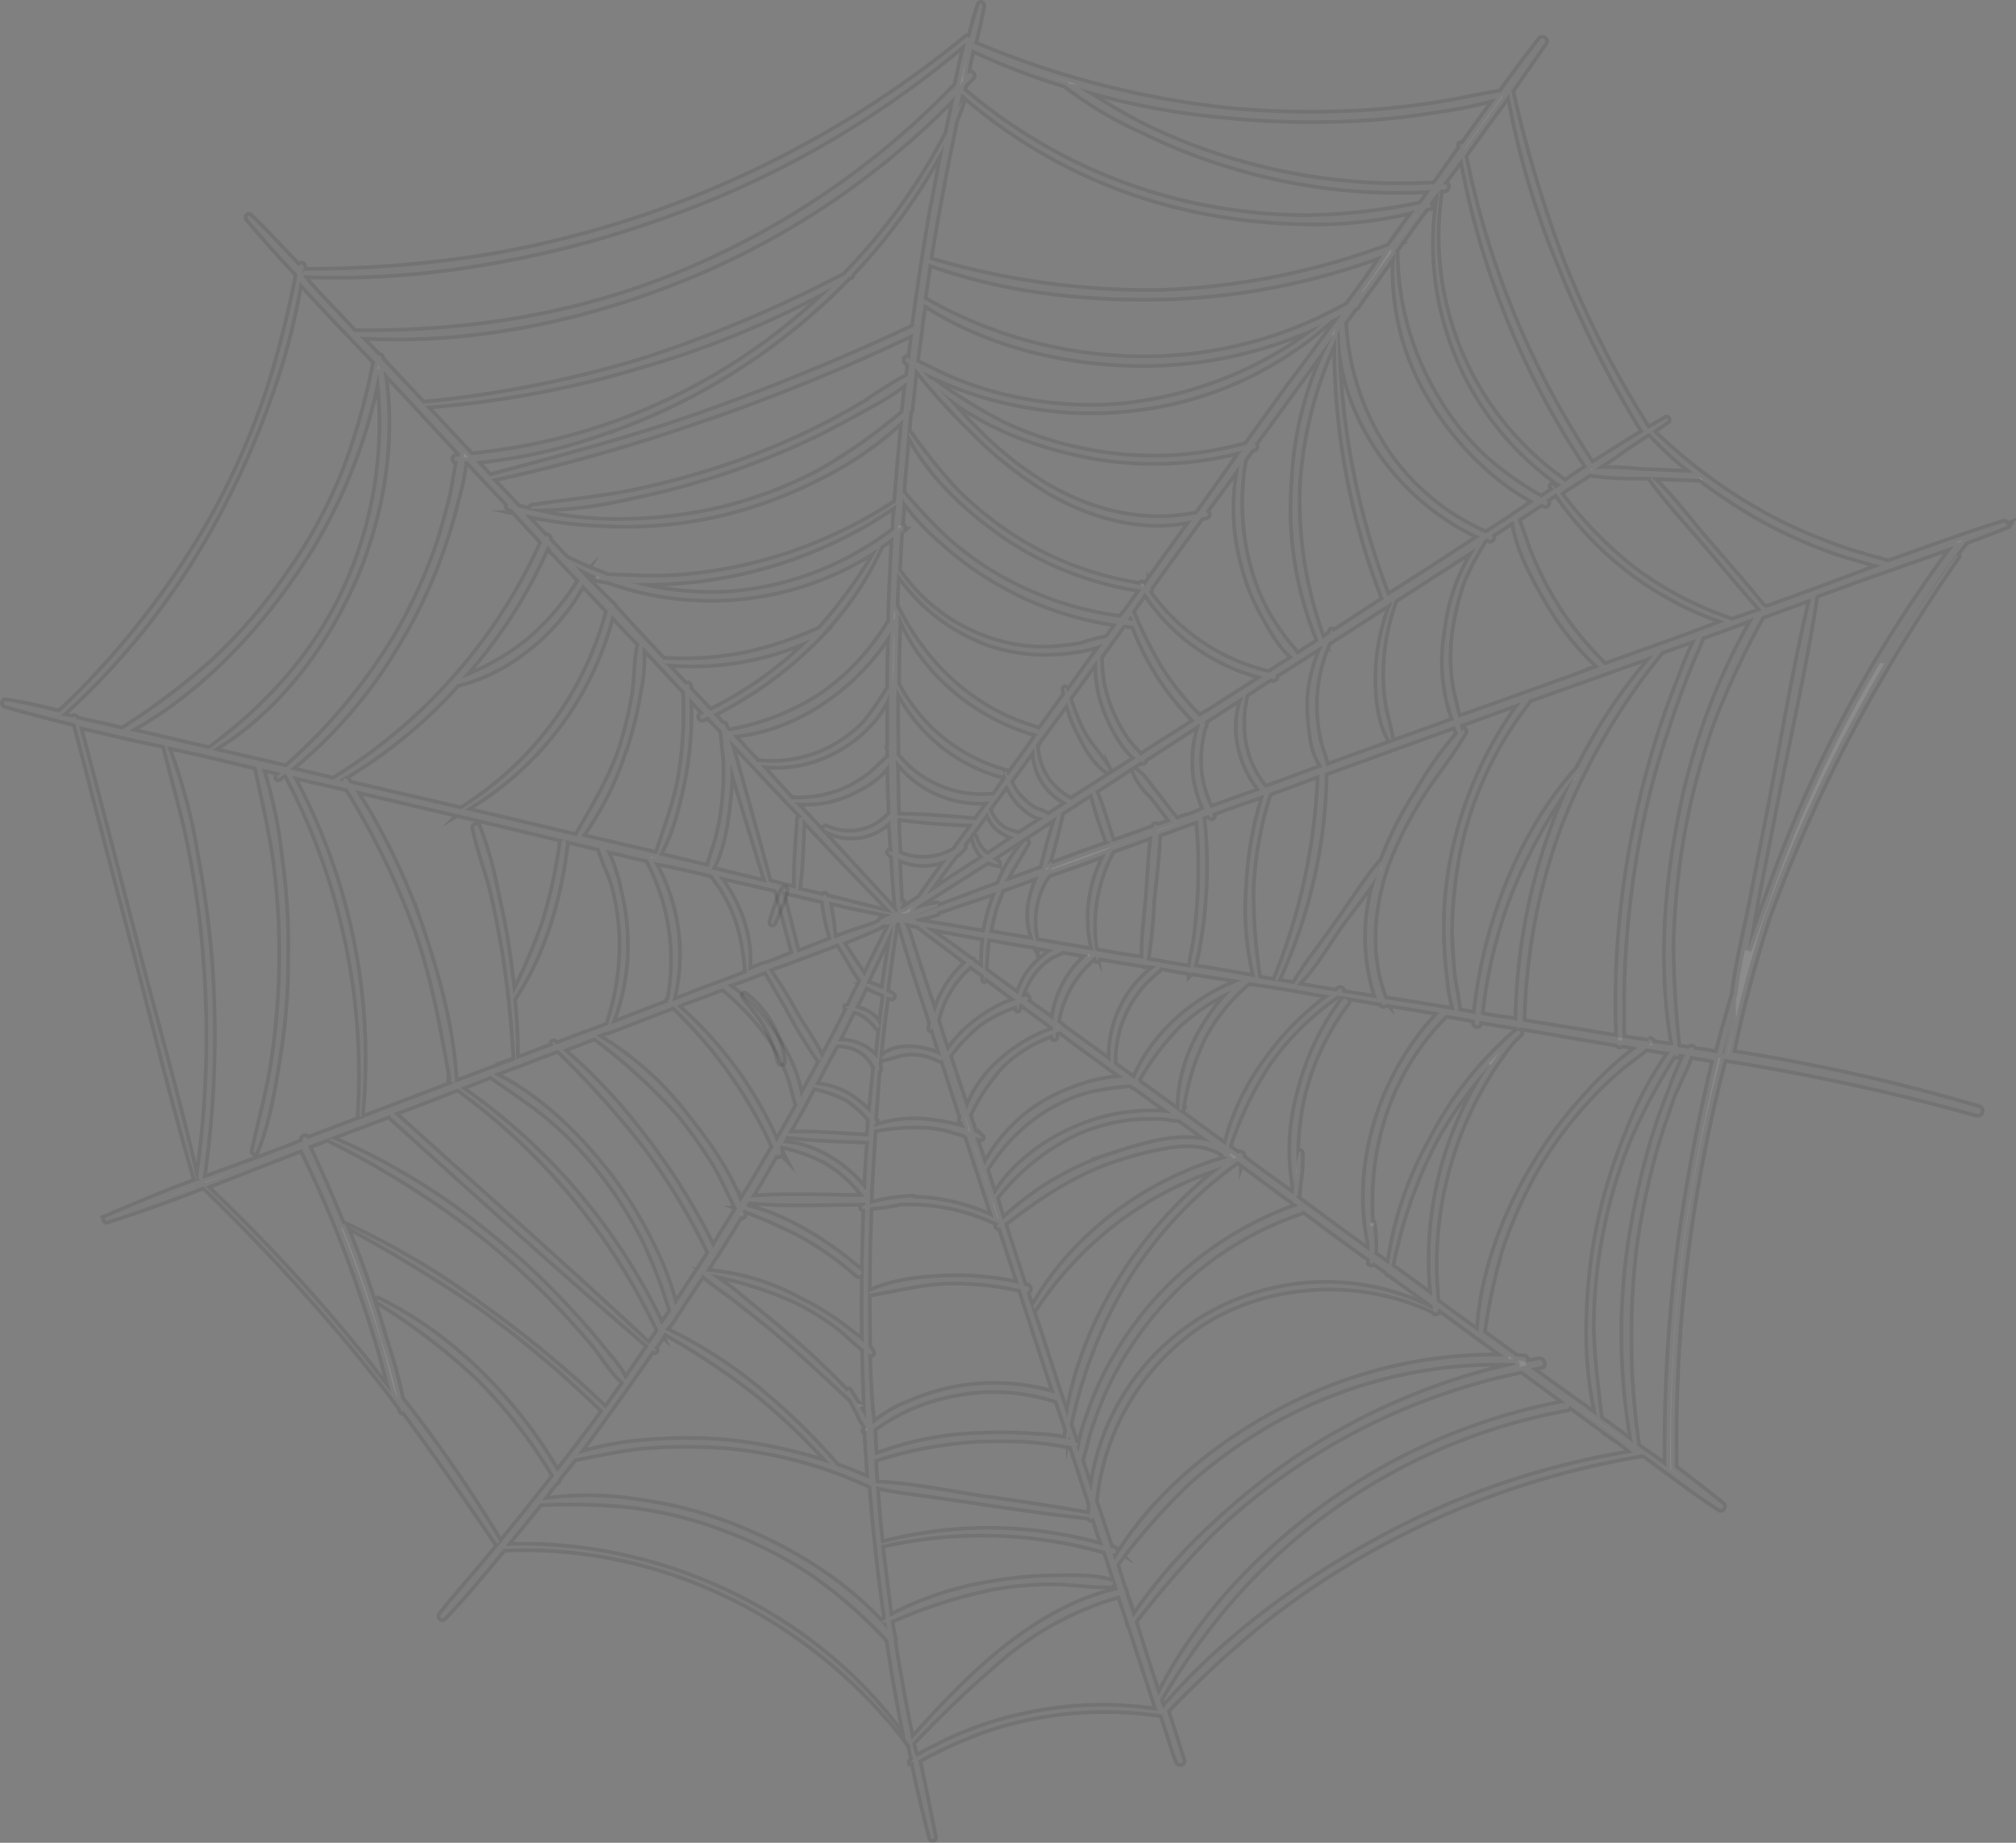 <svg id="Layer_1" data-name="Layer 1" xmlns="http://www.w3.org/2000/svg" viewBox="0 0 270.23 246.96"><rect x="0" y="0" width="270.23" height="246.96" fill="#808080" stroke="none"/><defs>
  <style>.cls-1{fill:#fff;stroke:#070707;stroke-miterlimit:10;opacity:.1;}</style>
</defs><title>Artboard ۱</title><g id="OBJECTS"><path class="cls-1" d="M268.48,70.08c-5.2,1.6-10.3,3.5-15.4,5.3-1.1-.4-2.3-.6-3.4-1a39.56,39.56,0,0,1-4.5-1.5,61,61,0,0,1-8.6-3.9,69.64,69.64,0,0,1-15.1-11.2c.7-.5,1.4-.9,2-1.4.2-.1,0-.3-.1-.3-.9.5-1.7,1-2.6,1.5a.19.19,0,0,0,0-.3,131.5,131.5,0,0,1-11.3-22.1,168.84,168.84,0,0,1-6.9-23c1.5-2.2,3-4.3,4.5-6.5.2-.3-.3-.7-.6-.4-1.8,2.3-3.6,4.7-5.3,7.1-2.8.4-5.5,1.1-8.2,1.5-3.2.5-6.4.9-9.6,1.1a120.19,120.19,0,0,1-18-.2,119.69,119.69,0,0,1-34.8-8.9c.4-1.7.8-3.4,1.1-5.1,0-.3-.3-.4-.4-.1-.5,1.5-.9,3-1.3,4.5-.1-.2-.3-.3-.5-.1A138.42,138.42,0,0,1,88,28.48a136.32,136.32,0,0,1-22.8,5.9,152.13,152.13,0,0,1-24.3,1.9c-.2,0-.2.1-.2.3l-.1-.1c0-.2.1-.5.1-.7,0-.4-.6-.4-.6-.1v.1c-2.2-2.3-4.3-4.6-6.6-6.8-.2-.2-.4.1-.3.3,2.2,2.6,4.4,5.1,6.7,7.5A138.89,138.89,0,0,1,36,52.18a103,103,0,0,1-6.9,16,111.21,111.21,0,0,1-21,27.2l-.1.1c-.3-.1-.6-.1-.9-.2-2.1-.5-4.2-1-6.3-1.3-.3-.1-.4.4-.1.5,3.1.9,6.2,1.7,9.4,2.5,2.7,10.2,5.3,20.4,8,30.5,2.7,10.3,5.2,20.6,8.2,30.8-4.1,1.5-8.1,3.2-12.1,4.9a.22.22,0,0,0,.2.4c4.3-1.4,8.6-2.9,12.9-4.6A274.5,274.5,0,0,1,48,181.38c1.9,2.4,3.8,4.7,5.6,7.2.1.2.1.3.2.5s.2.1.3,0c4.3,5.8,8.4,11.7,12.4,17.6.2.3.6,0,.4-.2a188.55,188.55,0,0,0-13.1-19,72.73,72.73,0,0,0-2.2-8q-1.35-4.65-3-9.3c-.7-2-1.5-4-2.3-6a207.69,207.69,0,0,1,18.1,11,146.18,146.18,0,0,1,16.5,13.9c-2,2.8-4.1,5.5-6.2,8.2-5.5-9.5-14.1-18.3-24-23.1a.11.11,0,1,0-.1.2A83.13,83.13,0,0,1,64,184.58a66,66,0,0,1,10.3,13.2c-2.8,3.6-5.6,7.1-8.5,10.6-2.2,2.7-4.5,5.2-6.7,8-.2.3.1.7.4.4,2.8-2.9,5.4-6.1,8-9.2h0c21.4-1,41.7,9.4,54.5,26.3a12.86,12.86,0,0,0,.4,1.9l-.3.3v.1c.1,0,.2-.1.3-.1q1.05,5.1,2.4,10.2c.1.3.5.2.4-.1-.7-3.5-1.4-6.9-2.1-10.3.7-.3,1.4-.8,2.1-1.1,1.4-.7,2.9-1.4,4.4-2a44.73,44.73,0,0,1,8.1-2.5,50,50,0,0,1,18.1-.5c.4,1.4.9,2.7,1.3,4.1a19.46,19.46,0,0,0,.8,2.2c.1.4.8.2.6-.2l-2.1-6.6a136.05,136.05,0,0,1,13.1-12.1,108.86,108.86,0,0,1,15.7-10.3,111.48,111.48,0,0,1,35.1-12c3.4,2.5,6.7,5,10.2,7.3.3.2.6-.3.4-.5-2.1-1.7-4.3-3.4-6.4-5a202.13,202.13,0,0,1,6.6-54.8c1,.2,2,.3,3,.5a299.3,299.3,0,0,1,30.9,6.9.41.41,0,0,0,.2-.8,258.66,258.66,0,0,0-33-7.4,166.17,166.17,0,0,1,4.9-18.4,199.09,199.09,0,0,1,10.2-23.2,226.07,226.07,0,0,1,15.1-24.9c.1-.1-.1-.2-.2-.1-3.3,4.5-6.5,9.1-9.4,13.9a182.63,182.63,0,0,1,10.7-15.8c1.9-.7,3.8-1.4,5.7-2.2C269.08,70.58,268.88,69.88,268.48,70.08Zm-40.7-6a73.91,73.91,0,0,0,8,5.3,62.79,62.79,0,0,0,8.3,3.9,39.56,39.56,0,0,0,4.5,1.5c1.1.3,2.4.8,3.6,1-3.7,1.4-7.4,2.8-11,4.1l-4.4,1.6c-.1-.1-.3-.2-.4-.1h0c-2.4-3-4.9-5.8-7.4-8.7s-4.8-6-7.5-8.6c-.1-.1-.3,0-.2.1,2.1,2.9,4.6,5.6,7,8.4,2.6,3,5.1,6.1,7.8,9.1l.1.1-4,1.4a47.55,47.55,0,0,1-13.2-6.9,53.16,53.16,0,0,1-9.9-10.2c1.3-.9,2.7-1.7,4-2.6a38.81,38.81,0,0,0,6.8.4l7.9.3C227.68,64.18,227.68,64.18,227.78,64.08Zm-21.5,118.2-1.7.3a.55.55,0,0,0-.3-.7,4.1,4.1,0,0,1-1.1-.1c-1.5-1.1-3-2.2-4.4-3.2a81.23,81.23,0,0,1,2.3-10.9,59.92,59.92,0,0,1,4.7-10.7,52.85,52.85,0,0,1,6.9-9.4,40.65,40.65,0,0,1,4.2-4.1c1.2-1.1,2.6-2,3.8-3,1.1.2,2.1.4,3.2.5a47.79,47.79,0,0,0-5.7,10.7,70.58,70.58,0,0,0-3.9,12.6,71.93,71.93,0,0,0-1.4,13.1,51.67,51.67,0,0,0,1.2,12.4c-2.2-1.6-4.5-3.2-6.7-4.8l-2.2-1.6,1.4-.3C207.08,183,206.78,182.18,206.28,182.28Zm-56.9,25.3a.9.9,0,0,0-.5-.1l-2.1-6.3a32.46,32.46,0,0,1,13.9-23.5c9.1-6.1,21.7-6.7,31.5-2h0c.1.4.7.2.6-.2v-.2c3,2.2,6,4.4,8.9,6.5a61.19,61.19,0,0,0-28.8,6.6c-9.2,4.6-18.2,11.8-23.5,20.8-.1-.3-.2-.7-.3-1h.1C149.58,208.38,149.78,207.68,149.38,207.58Zm-87.7-61.8,4.1-1.6c2.7,1.9,5.5,3.7,8,5.8a49.23,49.23,0,0,1,7.3,7.8,55,55,0,0,1,5.2,8.3,65.62,65.62,0,0,1,3.7,9.6c-.4.6-.9,1.3-1.3,1.9A79.91,79.91,0,0,0,61.68,145.78Zm26.6,32.5a21.41,21.41,0,0,1-1.3,1.9c-11.2-10.5-22.7-20.6-34.1-30.9l-.1-.1,8.6-3.3A84.52,84.52,0,0,1,88.28,178.28ZM46,104.68c-.2,0-.4-.1-.6-.1a63.87,63.87,0,0,0,15.9-12.9c6.9-1.6,13.5-7.2,16.8-13.4,1.1,1.2,2.3,2.4,3.4,3.6a44.85,44.85,0,0,1-19.7,26.6c-5-1.2-9.9-2.3-14.9-3.5-.1-.1-.2-.3-.3-.4C46.38,104.08,45.88,104.38,46,104.68ZM129.18,13a6.11,6.11,0,0,1-.7,1.4c.1-.6.3-1.3.4-1.9a69.22,69.22,0,0,0,29.3,15.2,76,76,0,0,0,16.4,2.1,55.05,55.05,0,0,0,15.1-1.6c-.1.1-.1.2-.2.2-1.1,1.5-2.2,3.1-3.3,4.6a96.79,96.79,0,0,1-30.5,6.1,102.5,102.5,0,0,1-31.1-4.3c1-6.3,2.2-12.5,3.5-18.7a28.25,28.25,0,0,0,1.1-3.1C129.48,13,129.18,12.88,129.18,13Zm62.4,14.3a22,22,0,0,1,1.4-1.8h0A39.36,39.36,0,0,0,209.28,65c-.3.2-.5.3-.8.5-.1-.1-.2-.3-.3-.4s-.3,0-.2.1.2.3.3.4c-.6.4-1.2.8-1.7,1.1a43.83,43.83,0,0,1-7.6-5.4,35.74,35.74,0,0,1-6.4-8,38.27,38.27,0,0,1-5.5-19.5.1.1,0,0,0-.1-.1v-.1l.2-.2c1.2-1.7,2.4-3.4,3.6-5a2.18,2.18,0,0,1,.4-.5c.2,0,.3-.1.5-.1S191.78,27.38,191.58,27.28Zm2.1-2.6h-.3c.9-1.2,1.7-2.3,2.6-3.5a109.41,109.41,0,0,0,16.8,41.4c-1,.6-2,1.3-3,2l-.1-.1a40.13,40.13,0,0,1-16.6-39.1h.6C194.08,25.28,194.08,24.68,193.68,24.68Zm-49.3,168.7c-.1,0-.1,0-.2-.1-.3-.8-.5-1.6-.8-2.4a62.66,62.66,0,0,1,7.4-19.1,55.64,55.64,0,0,1,15.1-16.2c1.1.8,2.3,1.6,3.4,2.5,1.4,1,2.7,2,4.1,3v.1c0,.1.1.1.1,0a1.76,1.76,0,0,1,.5.4,46.41,46.41,0,0,0-19.5,13.2,48.13,48.13,0,0,0-6.6,10,47.08,47.08,0,0,0-2.1,5.2,24.93,24.93,0,0,0-1.2,4.7l-.3-.9C144.48,193.68,144.58,193.48,144.38,193.38Zm-6.7-21c-.1,0-.3-.1-.4-.1-.9-2.8-1.8-5.5-2.7-8.3,4.4-3.4,8.8-6.4,14-8.3a50.94,50.94,0,0,1,7.9-2.1c2.5-.4,5.4-.4,7.5,1.1v.1c0,.2.2.3.3.1h0l.3.3c-10.7,3-20.6,10.2-26.1,19.9-.1.2.2.4.3.2a47.11,47.11,0,0,1,25.1-19c-10.5,8.1-18.7,20.4-20.8,33.6-.3-.8-.5-1.6-.8-2.3,0-.1,0-.3-.1-.3-.7-2.2-1.4-4.3-2.1-6.5-.8-2.5-1.7-5.1-2.5-7.6h0C138,173.08,138.08,172.48,137.68,172.38Zm-15.3-11.9a23.33,23.33,0,0,0-5.8.9c.1-3.6.4-7.2.6-10.8.1.1.2-.1.2-.2a.76.76,0,0,0-.2-.4c.2-2.2.3-4.3.5-6.5a.22.22,0,0,0,.2-.2c0-.2-.1-.3-.1-.5.2-2.5.5-5,.8-7.4a12.25,12.25,0,0,0,.2-1.9,2.35,2.35,0,0,0,.8.2.19.19,0,0,0,.1-.3,4.05,4.05,0,0,0-.9-.5c.4-3.1.8-6.1,1.3-9.2.1,0,.3-.1.4-.1h.1c1.2,4.5,2.8,9,4.2,13.4v.1c0,.3-.1.5-.1.8,0,.1.2.1.2,0s0-.1.1-.2c.4,1.3.8,2.5,1.2,3.8-2.2-1.1-6.4-1.8-8.1.4h0c1.2-.1,2.3-.7,3.5-.8a8,8,0,0,1,4.3.9c.2.1.4,0,.4-.2h0c.9,2.6,1.7,5.3,2.6,7.9,0,.2-.1.3-.1.5s.2.2.2.1v-.1c.1.2.1.4.2.6s.1.3.1.4a24.58,24.58,0,0,0-4.4-.9,16.37,16.37,0,0,0-7.9.8c-.2.1-.1.3.1.3a29.93,29.93,0,0,1,7.3-.5,16.06,16.06,0,0,1,3.8.8,5.78,5.78,0,0,1,1.4.5c1.2,3.7,2.4,7.3,3.6,11a26.58,26.58,0,0,0-11.1-2.6C122.58,160.58,122.48,160.48,122.38,160.48Zm-7,28-.6-.6-.9-1.5c-.1-.2-.4,0-.3.2a.1.1,0,0,0,.1.1,109.79,109.79,0,0,0-8.6-8.1c-1.7-1.5-3.5-2.9-5.3-4.4a41,41,0,0,0-4.7-3.5,51.21,51.21,0,0,1,11.5,3.6,35.54,35.54,0,0,1,5.3,3.2c1.4,1,2.6,2.3,3.9,3.3l.3,9.3c-.2-.4-.4-.7-.6-1.1a.76.76,0,0,1-.2-.4C115.28,188.78,115.38,188.58,115.38,188.48Zm-15.7-25.8c0-.1-.1-.3-.1-.4s.1-.1.1-.2a71.14,71.14,0,0,1,7.5,3.3,41,41,0,0,1,7.7,5.4c.3.3.9-.2.5-.5-4.4-3.7-9.7-7.2-15.4-8.6.1-.2.3-.5.4-.7,5.1.5,10.3.2,15.4.2.1,0,.1,0,.2-.1v.4a.37.37,0,0,0-.3.1c-.2.1-.2.4.1.4h.2c-.2,6-.3,11.9-.2,17.9-1-.9-2.2-1.7-3.2-2.5a40.84,40.84,0,0,0-5.7-3.4,31.23,31.23,0,0,0-12.3-3.6c.4-.6.8-1.3,1.2-1.9.1-.1.2-.2.2-.3,1.1-1.7,2.2-3.5,3.3-5.3h0C99.28,163.18,99.78,163,99.68,162.68Zm-18-105a82,82,0,0,0,18.7-9.4,82.47,82.47,0,0,0,13.3-11.1c.1-.1.3-.1.4-.2a.37.37,0,0,0,.1-.3,78.16,78.16,0,0,0,12.4-17.3c-.6,2.9-1.1,5.9-1.7,8.8q-1.35,7.8-2.4,15.6c-9.1,4.3-18.4,8.1-27.9,11.5s-19.1,5.9-28.8,8.5a.1.1,0,0,0-.1.1c-.6-.7-1.3-1.4-1.9-2.1A71.72,71.72,0,0,0,81.68,57.68ZM63.18,61c-2.1-2.2-4.1-4.4-6.2-6.6A136.08,136.08,0,0,0,86,49a125.66,125.66,0,0,0,25.5-10.5A79.8,79.8,0,0,1,63.18,61Zm128.7-7.3a39.19,39.19,0,0,0,6.5,8.1,32.9,32.9,0,0,0,7.3,5.4L203,69a.1.1,0,0,0-.1.1c-1.2.8-2.5,1.6-3.7,2.4a31,31,0,0,1-13.3-11,34.21,34.21,0,0,1-5.7-17.2v-.1c.5-.6.9-1.3,1.4-1.9.1,0,.1-.1.2-.1s.2-.2.2-.3c1.7-2.3,3.3-4.6,5-6.9A32.8,32.8,0,0,0,191.88,53.68Zm5.9,82.2c-.8-.1-1.6-.3-2.3-.4-.1-1.5-.5-3.1-.7-4.6-.2-1.9-.3-3.7-.4-5.6a59.67,59.67,0,0,1,1.1-11.1,48.71,48.71,0,0,1,9.3-20.1.37.37,0,0,0,.1-.3l16.8-6a71.1,71.1,0,0,0-10.1,15.1C203.68,111.68,199,124.08,197.78,135.88Zm13.1-31.6a78.8,78.8,0,0,0-7.5,32.5c-1.6-.3-3.3-.5-4.9-.8a63.19,63.19,0,0,1,4.2-17A75.61,75.61,0,0,1,210.88,104.28Zm-27.3,62.4v1c-3.3-2.4-6.6-4.8-9.8-7.2a.37.37,0,0,1,.1-.3.1.1,0,0,0,.1-.1v-.3c.1-.5.1-1.1.2-1.7a21.74,21.74,0,0,0,.2-3.6c0-.1-.2-.2-.3,0l-.3,1.5a35.92,35.92,0,0,1,.9-9.2,33.81,33.81,0,0,1,5.9-12.4c.3-.4-.3-.7-.6-.4a34.69,34.69,0,0,0-5.9,12.6,28.38,28.38,0,0,0-.6,12.3c0,.4-.1.8-.1,1.2-2.3-1.7-4.6-3.3-6.8-5a.42.42,0,0,0-.6-.5h-.1l-1.2-.9a47.13,47.13,0,0,1,5.3-11.1,37,37,0,0,1,9.3-9.2c2,.3,3.9.7,5.9,1v.1c.1.3.5.2.6,0l7.2,1.2C185.28,143.78,181.28,155.78,183.58,166.68Zm-52-14.3a3.59,3.59,0,0,0-1-.7c-.2-.8-.5-1.5-.7-2.3a27.16,27.16,0,0,1,4.3-6.5,18.21,18.21,0,0,1,7-4.3v.4a.15.15,0,1,0,.3,0v-.6c.2-.1.4-.1.6-.2,2.8,2.1,5.7,4.2,8.5,6.2a24.41,24.41,0,0,0-3.9.6,26.7,26.7,0,0,0-6.1,2.4,21.44,21.44,0,0,0-8.6,8.8c-.4-1.3-.8-2.5-1.3-3.8a1.27,1.27,0,0,0,.6.1C131.58,152.68,131.68,152.48,131.58,152.38ZM120.78,121a.1.1,0,0,1-.1.1c-.1-2-.2-4-.3-6.1a7.64,7.64,0,0,0,6.6.1c-1.2,1.7-2.5,3.5-3.7,5.2-.7.5-1.4.9-2.1,1.4h-.1c-.2.1-.4.1-.5.2.1-.3.3-.6.4-.9C121.08,120.88,120.88,120.78,120.78,121Zm-24.5-3.6,7.8,1.8c.8,2.9,1.5,5.7,2.3,8.6-.6.2-1.2.5-1.8.7a19.45,19.45,0,0,1-2.2.8h-.1c-.7.3-1.3.5-2,.8C100.78,125.58,99,121,96.28,117.38Zm24.5-47c.1-1.2.2-2.3.2-3.5a33.16,33.16,0,0,0,5.4,5.8,42.78,42.78,0,0,0,7.8,5.6,43.75,43.75,0,0,0,15.6,5.3c-.5.6-.9,1.3-1.4,1.9a21.36,21.36,0,0,0-3.4.9,34.41,34.41,0,0,1-4.5.5,22.15,22.15,0,0,1-8.4-1.4,24,24,0,0,1-11.7-9.1l.3-5.1c.1-.1.2-.2.3-.2A.42.42,0,0,0,120.78,70.38Zm1.3-15.5c.2-1.9.4-3.7.6-5.6a88.16,88.16,0,0,0,7.7,8.5,52.18,52.18,0,0,0,9.4,7.6c5.7,3.6,13.3,5.9,20,4.3-2.1,2.9-4.2,5.8-6.3,8.8h-.1c-.1-.1-.1-.2-.2-.3s-.4,0-.3.2h0a44,44,0,0,1-17-6.4,48.14,48.14,0,0,1-7.5-6,71.15,71.15,0,0,1-6.4-7.9c-.1-.1-.3,0-.2.1,2.9,5.7,8.2,10.5,13.4,14A44,44,0,0,0,153,79c-.9,1.3-1.8,2.6-2.8,3.8a43.93,43.93,0,0,1-15.8-5.2,41.55,41.55,0,0,1-7.7-5.5A65.37,65.37,0,0,1,121,66v-.6c.3-3.5.6-6.9.9-10.4C122.08,55.08,122.08,55,122.08,54.88Zm72.8,41.6c-5.7,2.1-11.4,4.1-17.1,6.2-.2-1.2-.8-2.4-1-3.5a22.06,22.06,0,0,1-.5-5.1,20.27,20.27,0,0,1,1.8-8c2.9-1.8,5.7-3.7,8.6-5.5a27.08,27.08,0,0,0-2,8.5c-.2,3.1,0,7.3,1.6,10,.1.1.3.1.2-.1-.2-1.3-.6-2.6-.9-4a24.58,24.58,0,0,1-.4-5.4,28.92,28.92,0,0,1,1.8-9.2c3.6-2.3,7.3-4.7,10.9-7a25.65,25.65,0,0,0-4,11.2A23.19,23.19,0,0,0,194.88,96.48Zm-15.4,36.1a1.38,1.38,0,0,1-.4.3l-5.3-.9c2.3-2.2,4-5.3,5.8-7.8,1.6-2.3,3.5-4.5,5-6.9a25.88,25.88,0,0,0,0,16.5c-1.6-.3-3.2-.5-4.8-.8C180.08,132.68,179.78,132.38,179.48,132.58Zm0-9.3c-1,1.4-2,2.8-3.1,4.3a40.48,40.48,0,0,0-2.9,4.3c-1.6-.3-3.2-.5-4.8-.8a75.87,75.87,0,0,1-.9-11.7,48,48,0,0,1,2.3-13v-.1c2.3-.8,4.6-1.7,6.8-2.5h0a80.55,80.55,0,0,1-5.9,27.4c-.1.2.2.3.3.1a68,68,0,0,0,6.3-27.7h0l17.4-6.3c.2.3.3.7.5,1a47.63,47.63,0,0,0-5.5,7.8,47,47,0,0,0-4.7,9.2h0C183.18,117.68,181.38,120.68,179.48,123.28Zm-30.6,19c-2.1-1.6-4.3-3.1-6.4-4.7l-.1-.1a3,3,0,0,0-.7-.5,14.43,14.43,0,0,1,5.1-8.8h.1c0,.1.1.3.1.4s.2.1.2,0a.37.37,0,0,0-.1-.3c2.1.3,4.2.7,6.3,1,0,.1.1.1.2,0,.5.1.9.1,1.4.2A14.89,14.89,0,0,0,148.88,142.28Zm-11.3-8.7a.9.9,0,0,0-.5.1l-.2-.2a11.91,11.91,0,0,1,1.9-3.5,9.09,9.09,0,0,1,2.1-1.8c.5-.3,1.1-.5,1.6-.8l3.3.6a13.59,13.59,0,0,0-4.6,8.7c-1.2-.9-2.4-1.7-3.6-2.6h.1C137.88,134,137.78,133.58,137.58,133.58Zm-5.8-3.8c-.4-.3-.9-.6-1.3-.9,0-.2-.2-.3-.4-.3-2-1.5-4.1-3-6.2-4.4l8.1,1.5A18.5,18.5,0,0,0,131.78,129.78Zm-8.8-6.3c-.1-.1-.3-.2-.4-.3.1,0,.2-.1.3-.1a21.29,21.29,0,0,0,2.7-.7c.1,0,.1-.1,0-.2,2.7-.9,5.3-1.8,8-2.7-.2.5-.4,1.1-.6,1.6a27.93,27.93,0,0,0-1,3.9Q127.63,124.23,123,123.48Zm2.6-2.3a11.14,11.14,0,0,0-3,.8c.1-.2.3-.4.4-.6,3.2-2,6.3-4,9.5-6a2.84,2.84,0,0,0,1.2.4c.1,0,.2-.1.1-.2a5.58,5.58,0,0,0-.8-.5l8.7-5.7c-.8,2.3-1.4,4.7-2,7-1.7.6-3.3,1.2-5,1.8.9-1.8,2-3.4,3-5.2.1-.2-.2-.4-.3-.2a18.22,18.22,0,0,0-3.5,5.7c-3.5,1.3-6.9,2.6-10.4,3.9-.5.1-1.1.3-1.6.4h-.1a24.3,24.3,0,0,0,3.8-1.3C125.78,121.38,125.78,121.18,125.58,121.18Zm3.5-7.9h0l3.3-4.5a4.47,4.47,0,0,0,1.6,2.4,6.26,6.26,0,0,0,2,1l-3.6,2.4c-.1-.1-.2-.1-.3-.2a4.38,4.38,0,0,1-1.4-2.2c0-.1-.2-.1-.2,0a5.28,5.28,0,0,0,1.1,2.4l.3.3c-2.2,1.4-4.4,2.8-6.6,4.3-.4.2-.7.5-1.1.7,1.3-1.8,2.6-3.6,3.9-5.3a5.24,5.24,0,0,0,1.1-1C129.28,113.38,129.18,113.18,129.08,113.28Zm14-5.7c-.2.2-.5.3-.7.5-.1,0-.1,0-.2.1-.6.4-1.2.8-1.7,1.1h0a4.13,4.13,0,0,0-1.5-.7,5.94,5.94,0,0,1-1.8-1.3,6.77,6.77,0,0,1-1.8-2.6l3.3-4.5A7.72,7.72,0,0,0,143.08,107.58Zm5.5-4.5c-.9-1.6-2.3-3-3.3-4.7a28.64,28.64,0,0,1-2-4.8c1.3-1.7,2.5-3.5,3.8-5.2a16.6,16.6,0,0,0,1.3,7.3c.8,1.9,2.1,4.5,3.9,5.9-2.9,1.9-5.8,3.7-8.7,5.6a8.44,8.44,0,0,1-4.7-7.4l4.2-5.7a15.21,15.21,0,0,0,1.6,4.2c.8,1.7,2.1,4,3.7,5C148.58,103.38,148.68,103.28,148.58,103.08Zm5.6-24.3c.8-1.1,1.5-2.1,2.3-3.2,1.5-2.1,3-4.1,4.5-6.2.2-.1.5-.1.7-.2.4-.1.2-.6-.1-.6,1.5-2.1,3.1-4.2,4.6-6.3a28.51,28.51,0,0,0,.4,13.3,26.82,26.82,0,0,0,2.7,6.8c1,1.8,2.4,4.4,4.1,5.7l-3.3,2.1a27.39,27.39,0,0,1-16.2-11h0C154.18,79.28,154.28,79,154.18,78.78Zm14-19.3c3.5-4.8,7-9.6,10.5-14.5a45.81,45.81,0,0,0-5.3,19.5,46.19,46.19,0,0,0,3.4,21.4c-.8.5-1.7,1.1-2.5,1.6-.1.1-.3.2-.4.3-.5-.8-1.2-1.5-1.8-2.3-.7-1-1.4-2-2-3a27,27,0,0,1-2.7-6.6,32.87,32.87,0,0,1-.6-14.3l1-1.4c.1,0,.3-.1.4-.1C168.38,59.88,168.38,59.58,168.18,59.48Zm10.3,25c-.1.2-.2.3-.3.5l-.9.6A53.37,53.37,0,0,1,174,65a53.66,53.66,0,0,1,5.1-19.7,93.19,93.19,0,0,0,6.4,35l-6.9,4.5c0-.1.1-.1.1-.2S178.48,84.38,178.48,84.48Zm-2.7,13.9a9.63,9.63,0,0,0,1.5,4.4c-2.6.9-5.1,1.9-7.7,2.8-3-3.6-3.6-8-2.6-12.5h0c.4-.3.8-.5,1.2-.8.7-.5,1.4-.9,2.1-1.4a.37.37,0,0,1,.3.1c.3.1.5-.3.4-.5,2-1.3,4.1-2.6,6.1-3.9h.2a20.66,20.66,0,0,0-1.8,7A25.8,25.8,0,0,0,175.78,98.38Zm-22.5,30.1-2-.3c-1.4-.2-2.8-.5-4.2-.7-.1-.1-.2-.2-.3-.2a21.19,21.19,0,0,1,2.3-13.3c1.8-.7,3.6-1.3,5.4-2-.3,2.5-.4,5-.6,7.5C153.68,122.48,153.18,125.48,153.28,128.48Zm-6.7-1.1h0c-1.2-.2-2.4-.4-3.5-.6h0c-1.4-.2-2.8-.5-4.2-.7a11.11,11.11,0,0,1-.1-4.8,10.71,10.71,0,0,1,.9-2.7,6.71,6.71,0,0,1,.9-1.4c2.6-.9,5.2-1.8,7.7-2.8A17.8,17.8,0,0,0,146.58,127.38Zm-8-1.4c-2-.3-4-.7-6-1,.2-1.1.5-2.3.8-3.4l.9-2.4c1.7-.6,3.3-1.2,5-1.8a12.71,12.71,0,0,0-1.2,3.6A9.26,9.26,0,0,0,138.58,126Zm15.9-5.3c.3-3,.7-6,.8-8.9,1.8-.6,3.5-1.3,5.3-1.9a69.5,69.5,0,0,1,.2,10.2c-.1,1.8-.3,3.6-.5,5.5-.2,1.4-.6,2.8-.7,4.1-2-.3-3.9-.7-5.9-1A74.72,74.72,0,0,0,154.48,120.68Zm4.3-11.2c-.4.1-.8.3-1.2.4a.37.37,0,0,0-.1-.3c-.9-1.1-1.7-2.2-2.6-3.3s-1.6-2.4-2.8-3.1c-.1,0-.1,0-.1.1a10,10,0,0,0,2.4,3.4c.9,1.1,1.7,2.2,2.6,3.4h0l-1.8.6c-.1-.2-.5-.2-.5.1v.1c-1.8.6-3.6,1.3-5.4,1.9-.1-.1-.3-.1-.5.1v.1c-2.6.9-5.1,1.8-7.7,2.8,0-.1-.2-.3-.3-.2s-.2.2-.3.2q1.05-3.45,1.8-6.9c.5-.3.9-.6,1.4-.9.9-.6,1.8-1.2,2.7-1.7a66,66,0,0,0,2,6.3c.1.4.7.2.6-.2-.7-2.1-1.3-4.3-2.2-6.4,2.1-1.3,4.1-2.7,6.2-4a.1.1,0,0,1,.1.1.22.22,0,0,0,.3-.3h0c2.5-1.6,4.9-3.2,7.4-4.8l.1.1a15.52,15.52,0,0,0-.8,5.6,14.49,14.49,0,0,0,1.4,5.7A10.91,10.91,0,0,1,158.78,109.48Zm2.7-3.1a13.59,13.59,0,0,1-.7-3.5,16.91,16.91,0,0,1,.6-5.5c.1-.1.2-.3.1-.4s.1-.2.1-.4l5.1-3.3c-1.7,4.2-.5,9.2,2.3,12.6-2.2.8-4.5,1.6-6.7,2.4A10.84,10.84,0,0,1,161.48,106.38Zm-1-37.5c-7.3,1.5-14.4-.3-20.8-4.2a47.57,47.57,0,0,1-8.9-7.2c-1.7-1.7-3.3-3.6-5-5.4,5.4,4.7,12.7,7.5,19.6,8.9a47,47,0,0,0,21.1-.6C164.48,63.28,162.48,66.08,160.48,68.88Zm8.8,21.8-7.5,4.8h-.1l-.9.6a39,39,0,0,1-5.1-6.3,55.61,55.61,0,0,1-3.9-7.7l-.1-.1c.6-.9,1.2-1.7,1.8-2.6A26.56,26.56,0,0,0,169.28,90.68Zm-17.4-7.5c-.3,0-.5-.1-.8-.1a3,3,0,0,0,.5-.7A6.9,6.9,0,0,1,151.88,83.18Zm.1.7h0a35.62,35.62,0,0,0,8.2,12.7c-2.4,1.6-4.9,3.1-7.3,4.7-.6-.7-1.3-1.4-1.9-2.2a20.16,20.16,0,0,1-1.8-3.2,17.84,17.84,0,0,1-1.7-7.9c1-1.4,2.1-2.9,3.1-4.3C151.08,83.78,151.48,83.78,152,83.88Zm-15.5,23.6c.8.9,2.3,2.1,3.5,2.1-1.1.7-2.3,1.5-3.4,2.2a11.76,11.76,0,0,1-2-.7,5,5,0,0,1-2-2.5.1.1,0,0,0-.1-.1c.8-1.1,1.7-2.3,2.5-3.4A9.74,9.74,0,0,0,136.48,107.48Zm-5.7,2.5c0-.1-.1-.1-.2-.1-3.4-.3-6.9-.6-10.3-.6-.1-2.5-.1-5-.2-7.5a14.12,14.12,0,0,0,12.6,5.6C132.08,108.18,131.38,109.08,130.78,110Zm1.6,15.7c2.2.4,4.3.8,6.5,1.1,0,.1.1.1.1.2h.1v-.1c.7.1,1.5.3,2.2.4a11.61,11.61,0,0,0-2.9,2.4,9.6,9.6,0,0,0-1.9,3.6L132,130C132.08,128.58,132.18,127.08,132.38,125.68Zm22.9,4.3c.1-.1.2-.3.1-.4,1.4.2,2.7.5,4.1.7v.1c0,.1.1.1.1,0a.1.1,0,0,1,.1-.1c2.3.4,4.5.7,6.8,1.1h0c-6.1,2.2-11.9,7.1-14.4,13.2H152c-.9-.7-1.8-1.3-2.7-2A15.36,15.36,0,0,1,155.28,130Zm4.7-.4a28.32,28.32,0,0,0,.8-4,44.29,44.29,0,0,0,.6-5.1,57.92,57.92,0,0,0-.2-11c.3-.1.5-.2.8-.3l.3.3c.1.1.4,0,.3-.2s-.1-.2-.1-.3c2.3-.9,4.7-1.7,7-2.5a47.5,47.5,0,0,0-2.2,12.4,37.93,37.93,0,0,0,1,12.1c-.2,0-.4-.1-.6-.1a.6.6,0,0,0-.4-.1C164.88,130.38,162.48,130,160,129.58Zm26-49.7a100.35,100.35,0,0,1-6.7-35.1c.1-.2.2-.5.3-.7-.1,11.8,8.3,23.1,18.8,27.8C194.28,74.58,190.18,77.28,186,79.88Zm-13.5-27.8-5.4,7.5a46.37,46.37,0,0,1-21.6.8,47,47,0,0,1-10.8-3.5,65,65,0,0,1-9.7-6c-.1-.1-.2,0-.2.1a15.38,15.38,0,0,0-1.2-1.3,48.43,48.43,0,0,0,12.6,4.4,49.28,49.28,0,0,0,15.8.7,47.4,47.4,0,0,0,26.4-11.9c.5-.2.9-.5,1.4-.7C177.38,45.48,175,48.78,172.48,52.08Zm-21,2.1a48,48,0,0,1-15.1-.7,46.75,46.75,0,0,1-7.3-2.1c-2.2-.8-4.2-1.9-6.3-2.9.2-1.4.4-2.9.6-4.3V44c.1-1.1.3-2.2.5-3.3h0c8.4,5.5,18.8,8,28.8,8.1a56.57,56.57,0,0,0,24.6-5.4A51.49,51.49,0,0,1,151.48,54.18Zm-19.9,31.7a22.38,22.38,0,0,0,8.4,1.6,27.28,27.28,0,0,0,4.1-.3,16.63,16.63,0,0,0,3.7-.9c-1.6,2.2-3.1,4.3-4.7,6.5-.1-.2-.1-.4-.2-.5s-.2-.1-.2,0c0,.3.1.6.1.8-1.2,1.6-2.3,3.2-3.5,4.8,0-.1-.1-.1-.2-.2-8.7-2.5-15.1-8.6-19-16.5,0-1.5.1-3,.2-4.5A24.79,24.79,0,0,0,131.58,85.88Zm7.5,12.5h0l-.6.9c-1.1,1.6-2.3,3.2-3.4,4.7a.9.9,0,0,1-.1-.5c0-.1-.3-.1-.3,0a2.35,2.35,0,0,0,.2.8c-.6.8-1.1,1.6-1.7,2.4a.35.35,0,0,0-.2-.1,14.57,14.57,0,0,1-12.8-5.4c0-3-.1-6,0-9a22.17,22.17,0,0,0,14,11.7c.4.1.5-.5.2-.6a23.3,23.3,0,0,1-14.1-11.6c0-3.2.1-6.4.2-9.5C123.48,90.08,131,96.18,139.08,98.38ZM119.88,71a41.28,41.28,0,0,1-22,8.5,39.69,39.69,0,0,1-13.3-1.4,54.21,54.21,0,0,0,5.7-.1,57.75,57.75,0,0,0,10.8-1.7,59,59,0,0,0,19.1-8.7A18.7,18.7,0,0,0,119.88,71Zm-.1.9c-.2,3.8-.4,7.7-.5,11.6-.1,0-.1.1-.2.1a31.54,31.54,0,0,1-9.2,9.7A33.19,33.19,0,0,1,97.78,98h-.1c-.1-.2-.3-.3-.4-.5s-.1-.2-.1-.3-.2-.2-.4-.2c-.4-.4-.8-.9-1.2-1.3a51.78,51.78,0,0,0,14.9-11.1l.1-.1a.31.31,0,0,0,.1-.2,41.12,41.12,0,0,0,7.4-11.2A10.38,10.38,0,0,0,119.78,71.88Zm-12.2,37.8,4.6,4.9,7.5,7.8c-3-.7-5.9-1.5-8.9-2.2a.35.35,0,0,0-.1-.2c-.1-.2-.3-.1-.3,0v.1c-1.1-.3-2.2-.5-3.4-.8h0c.4-3.1.5-6.2.6-9.3Zm10.5,13.6c-.1.1-.1.2,0,.2-.2.1-.5.2-.7.3l-.1.1c-1.9.6-3.7,1.2-5.5,1.9a42.93,42.93,0,0,0-.7-5l2.5.6c1.9.4,3.9.8,5.9,1.2A9.08,9.08,0,0,0,118.08,123.28Zm1.3.5c-1.2,2.4-2.4,4.7-3.5,7.1-.4-.7-.9-1.4-1.3-2-.6-.9-1.1-1.7-1.7-2.6,1.8-.7,3.5-1.4,5.2-2.2.1,0,.1-.1.1-.2h0A4.87,4.87,0,0,0,119.38,123.78Zm-7.9,2.1c-1.5.6-3.1,1.2-4.6,1.8-.7-2.8-1.4-5.5-2.1-8.3,1.9.4,3.8.9,5.6,1.3A32.14,32.14,0,0,0,111.48,125.88Zm-4.4-16.1c-.2,3.1-.5,6.2-.4,9.3l-3.6-.9c-1.7-6.4-3.5-12.7-5.3-19.1,3.3,3.5,6.5,7,9.8,10.4C107.38,109.48,107.08,109.58,107.08,109.78Zm-5.2-7.3a16.32,16.32,0,0,0,9.9-1.8c3-1.5,6.3-4.5,7.4-7.8v7.2c-.1,0-.2,0-.1.1s.1.1.1.2v1.1c-.8.6-1.5,1.4-2.3,2.1a18.52,18.52,0,0,1-3.3,2.1,16.18,16.18,0,0,1-7.5,1.4C104.68,105.58,103.28,104,101.88,102.48Zm17.3-10.1c-.1,0-.2,0-.2.1a41.46,41.46,0,0,1-3,4.3,18.13,18.13,0,0,1-4.1,3.2,17.06,17.06,0,0,1-10.4,2.1l-3.3-3.6c8.6-.7,16.7-6.6,21.2-13.8C119.18,87.18,119.18,89.78,119.18,92.38Zm-21.5,14.9a28.64,28.64,0,0,0,.2-5.1c1.6,5.4,3.2,10.7,4.9,16.1l-7.4-1.8C96.88,113.78,97.38,110.18,97.68,107.28Zm5,22.8c1,1.8,2.1,3.6,3.1,5.4a68.17,68.17,0,0,0,3.9,6.4c.2.3.6,0,.4-.2-.9-2.1-2.4-4-3.5-6s-2.3-3.9-3.6-5.8c.8-.3,1.6-.6,2.5-.9,2.3-.9,4.6-1.7,6.9-2.6.5.9,1.1,1.8,1.6,2.7a18.19,18.19,0,0,0,1.5,2.3c-.6,1.2-1.2,2.3-1.7,3.5h-.3c-.1,0-.1.2,0,.2h.2c-1.5,3-3,5.9-4.6,8.8-.6,1.1-1.2,2.1-1.7,3.2a22,22,0,0,0-3.4-8.2,23.78,23.78,0,0,0-6.5-6.9C99.18,131.48,100.88,130.78,102.68,130.08Zm9.4,9.9a5.83,5.83,0,0,1,2.9.6,5.34,5.34,0,0,1,2.3,2.4c-.2,2.1-.4,4.1-.6,6.2a14.87,14.87,0,0,0-2.8-2.3,10,10,0,0,0-4.7-1.5C110.18,143.58,111.08,141.78,112.08,140Zm.2-.4,2.1-4.2a4.24,4.24,0,0,1,1.4.6,7.28,7.28,0,0,1,1.8,1.7c.1.1.3,0,.3-.2-.4-1.3-1.9-2.1-3.3-2.4l1.5-3,.1.1a12.15,12.15,0,0,0,2,.9c.1.1.3.1.4.2-.4,2.9-.7,5.7-1,8.6A6.24,6.24,0,0,0,112.28,139.58Zm5.8-7.1a10.66,10.66,0,0,0-1.9-.7h-.1a.35.35,0,0,1,.1-.2c1.2-2.6,2.5-5.1,3.6-7.8-.5,3-1,5.9-1.4,8.9C118.38,132.58,118.28,132.48,118.08,132.48Zm-11.6-25a14.09,14.09,0,0,0,7-1c1.9-.8,4.6-2.3,5.7-4.2,0,2.2.1,4.5.2,6.7a7.24,7.24,0,0,1-8.6,1.9c-.2-.1-.4.2-.2.3a7.28,7.28,0,0,0,8.8-1.3,9.7,9.7,0,0,0,.1,1.7,24.52,24.52,0,0,0,.2,2.7c-.1-.1-.2-.1-.3-.2s-.3.1-.2.2.3.3.5.4c.1,2.3.3,4.6.5,7a.22.22,0,0,0,.2.2c-.1.1-.1.3-.2.4C115.58,117.28,111.08,112.38,106.48,107.48Zm13.8,2.1a87.58,87.58,0,0,0,10.2.8c-.8,1.2-1.7,2.3-2.5,3.5a8.29,8.29,0,0,1-7.5.5C120.38,112.88,120.28,111.28,120.28,109.58ZM123,124c2.2,1.7,4.4,3.3,6.6,5a14.42,14.42,0,0,0-4.3,6.8c-1.2-3.6-2.4-7.1-3.5-10.7l-.6-1.5A11.63,11.63,0,0,0,123,124Zm7.1,5.4c.6.4,1.2.9,1.8,1.3v.6c0,.1.1.1.1,0v-.4c1.4,1,2.8,2.1,4.2,3.1a16.88,16.88,0,0,0-4.8,2.5A15.72,15.72,0,0,0,127,141c-.5-1.4-1-2.9-1.4-4.3A13.94,13.94,0,0,1,130.08,129.38Zm1.6,7.5a19.47,19.47,0,0,1,4.6-2.2v.5c0,.1.2.2.2,0s.1-.4.1-.6c.1,0,.2-.1.3-.1,1.4,1.1,2.9,2.1,4.3,3.2v.3a20.32,20.32,0,0,0-7.2,4.3,16,16,0,0,0-4.4,6.4l-2.4-7.2A21.84,21.84,0,0,1,131.68,136.88Zm8.9,11.5a20.34,20.34,0,0,1,5.9-2.4,44.62,44.62,0,0,1,5.1-.7c.1.1.2.1.2.2h0c0,.1.1.2.2.1,1.7,1.2,3.3,2.4,5,3.6-.5,0-.9-.1-1.3-.1a23.81,23.81,0,0,0-3.8.1,24.35,24.35,0,0,0-7.5,1.9c-4.3,1.8-8.7,5-11.1,9.1-.4-1.2-.8-2.3-1.1-3.5A24.7,24.7,0,0,1,140.58,148.38Zm12-3.4c.1-.1,0-.2-.1-.3a35.84,35.84,0,0,1,5.5-7.3,25.8,25.8,0,0,1,7.1-4.7c-4.1,4.2-7.1,10.1-7,16,0,.1.2.2.3,0a34,34,0,0,1,2.8-9.4,24.5,24.5,0,0,1,6.2-7.7c.4.1.8.1,1.2.2h.2c2.5.4,5.1.8,7.6,1.3.6.1,1.2.2,1.9.3a37.39,37.39,0,0,0-8.6,8.7,32.35,32.35,0,0,0-5.4,11.4C160.38,150.68,156.48,147.78,152.58,145Zm33-11.1c-2.3-5.9-1.7-12.4.4-18.3a53.16,53.16,0,0,1,4.7-9.2c1.8-2.8,4-5.4,5.6-8.3.1-.2-.1-.4-.3-.2a.1.1,0,0,1-.1.1,2.92,2.92,0,0,1-.2-.9c2.7-1,5.5-2,8.2-3a52.09,52.09,0,0,0-9,19.9,47.62,47.62,0,0,0-1.1,11.3,52.71,52.71,0,0,0,.4,5.6,22.31,22.31,0,0,0,.8,4.5C191.88,134.88,188.78,134.38,185.58,133.88Zm28-44.2c-6,2.2-12.1,4.4-18.1,6.5-.4-1.4-.7-2.7-1-4.2a24.82,24.82,0,0,1-.1-7.2,34,34,0,0,1,1.7-7,37.55,37.55,0,0,1,3-5.6l.1-.1c.1.1.2.1.4.2.4.2.6-.4.3-.6,1-.6,2-1.3,3-1.9.5,3.6,2.4,7.2,4.2,10.3a36.62,36.62,0,0,0,7.3,9.3A6.89,6.89,0,0,1,213.58,89.68Zm-32.9-48.9a55.26,55.26,0,0,1-28.1,7.2,59,59,0,0,1-28.6-7.8h-.2c.2-1.6.5-3.3.7-4.9,9.8,3.6,20.7,4.8,31.1,4.6a91.52,91.52,0,0,0,29.7-5.7C183.88,36.48,182.28,38.58,180.68,40.78Zm-85.3,15a264,264,0,0,0,27-11.1c-.1,1.1-.3,2.3-.4,3.4a.35.35,0,0,1-.2-.1c-.3-.2-.6.3-.3.5.1.1.3.2.4.3-.1.5-.1,1.1-.2,1.6a52.79,52.79,0,0,0-5.6,3.5c-1.9,1.1-3.8,2.2-5.8,3.2a98.88,98.88,0,0,1-12.6,5.3,109.8,109.8,0,0,1-12.8,3.5c-4.5.9-9,1.3-13.6,2-.2,0-.1.3,0,.3a58.84,58.84,0,0,0,13.2-1.6A104.66,104.66,0,0,0,97.78,63a109.85,109.85,0,0,0,12.3-5.1c2.1-1.1,4.2-2.2,6.3-3.4a35.14,35.14,0,0,0,5.2-3.3c-.2,1.4-.3,2.7-.5,4.1a73,73,0,0,1-11.2,7.9,57,57,0,0,1-13.2,5,60.38,60.38,0,0,1-14.1,1.6,47.4,47.4,0,0,1-7.5-.6c-1.9-.3-3.7-.8-5.6-1.2-1.2-1.3-2.4-2.5-3.6-3.8A243.14,243.14,0,0,0,95.38,55.78Zm-13.6,14.5a56,56,0,0,0,14.7-1.4,59.24,59.24,0,0,0,13.5-5,46.94,46.94,0,0,0,11.1-7.7c-.4,3.7-.7,7.4-1,11.1a62,62,0,0,1-18.8,8.3,63.27,63.27,0,0,1-10.6,1.7c-3.1.2-6.1,0-9.2-.1a55.47,55.47,0,0,1-5.6-2.4c-.8-.8-1.5-1.6-2.3-2.4v-.1c.1-.3-.3-.6-.5-.4-.9-1-1.9-2-2.8-3A56.48,56.48,0,0,0,81.78,70.28Zm-8.4,2.8a2.65,2.65,0,0,1,.5.6c0,.1-.1.2,0,.2s.3.2.4.3c1.1,1.2,2.3,2.4,3.4,3.6a33.85,33.85,0,0,1-6.7,7.9,31.62,31.62,0,0,1-9.1,5.2A65.48,65.48,0,0,0,73.38,73.08Zm3.6,2.7c1,.5,1.9,1,2.9,1.4a.21.21,0,0,0,0,.4l1.7.3a40.61,40.61,0,0,0,36.1-4.4,64.56,64.56,0,0,1-7.8,10.8,48.26,48.26,0,0,1-9.7,3.3,42.32,42.32,0,0,1-11.2.8h-.1c-2.2-2.3-4.4-4.7-6.5-7,0-.2-.2-.3-.3-.4C80.28,79.28,78.58,77.48,77,75.78Zm31.6,9.9-.5.5a50.27,50.27,0,0,1-12.9,9.1c-.9-1-1.9-2-2.8-3V92a.28.28,0,0,0-.5-.2c-.9-1-1.8-1.9-2.7-2.9A38.5,38.5,0,0,0,108.58,85.68Zm-16.2,7.8c.7.7,1.3,1.4,2,2.1-.1.1-.3.1-.4.2-.4.2,0,.7.3.5l.6-.3c.6.7,1.3,1.3,1.9,2,.1,1.3.3,2.6.4,3.9a36.48,36.48,0,0,1-.1,4.7,30,30,0,0,1-.8,5.1c-.3,1.5-1,3-1.3,4.5-2.2-.5-4.5-1.1-6.7-1.6,1.8-3.2,2.7-7.1,3.4-10.7A44.77,44.77,0,0,0,92.38,93.48Zm3.2,23.8a.37.37,0,0,0,.1.3c3,3.8,4.1,8,4.4,12.8-2.8,1.1-5.6,2.1-8.4,3.2-.5.2-1.1.4-1.6.6a25,25,0,0,0-2.5-18.7C90.28,116,92.88,116.58,95.58,117.28Zm-3.2,16.8,4.5-1.7a.1.1,0,0,0,.1.1,35,35,0,0,1,6.4,6.9,25.83,25.83,0,0,1,2.2,4.4c.6,1.4.8,2.9,1.3,4.3-.9,1.7-1.9,3.4-2.8,5a51.67,51.67,0,0,0-13.4-18.3C91.28,134.48,91.88,134.28,92.38,134.08Zm12.3,20.3c-.1-.2-.1-.3-.2-.5.1-.1.1-.2.2-.4a24.4,24.4,0,0,1,5.9,2.1,17.42,17.42,0,0,1,5.3,4.8h-.1c-5,0-10.2-.3-15.2.1,1.2-1.9,2.3-3.9,3.4-5.8C104.18,155,104.78,154.78,104.68,154.38Zm11.4,5.2c-2.6-3.4-6.9-6.2-11.2-6.4a3.13,3.13,0,0,0,.5-1c3.6.5,7.2.5,10.8.7a.37.37,0,0,0,.3-.1C116.28,155.08,116.18,157.38,116.08,159.58Zm.1-7.3c-3.5-.2-7.1-.5-10.6-.4,1.2-2,2.3-4.1,3.4-6.2a15.75,15.75,0,0,1,4.6,1.6,15.6,15.6,0,0,1,3,2.7c-.1.8-.1,1.6-.2,2.4C116.38,152.38,116.38,152.28,116.18,152.28Zm17.3,8.2a30.37,30.37,0,0,1,10.8-8.7,25.12,25.12,0,0,1,7.6-2c1.1-.1,2.3-.1,3.4-.1.9,0,1.9.3,2.8.3,1.4,1,2.8,2,4.2,3.1-4.1-1.3-9.3.4-13,1.6a38.79,38.79,0,0,0-14.9,8.8Zm12.9,30.1a43.51,43.51,0,0,1,2.2-5.4,46.36,46.36,0,0,1,6.5-9.8,44.19,44.19,0,0,1,19.4-13,.22.22,0,0,0,.2-.2c3,2.2,5.9,4.4,8.9,6.5v.4a.25.25,0,0,0,.5,0c.6.5,1.3.9,1.9,1.4v.1c0,.1.2.2.2.1,1.9,1.4,3.9,2.8,5.8,4.2,0,.2.1.4.1.6a31.64,31.64,0,0,0-45.8,24.4c-.5-1.4-.9-2.8-1.4-4.2C145.48,193.88,145.78,192.18,146.38,190.58Zm45.6-16.9c-1.8-1.3-3.6-2.7-5.5-4a62.49,62.49,0,0,1,5.8-16.7,50.87,50.87,0,0,1,7.4-10.3A46.78,46.78,0,0,0,192,173.68Zm10.8-34.2.9-.9c.3-.2-.1-.6-.4-.4a48,48,0,0,0-11.5,14.6,47.13,47.13,0,0,0-5.6,16.7,24.26,24.26,0,0,0-2-1.4,19.72,19.72,0,0,0-.2-4.2c0-.1-.2-.1-.2,0-.7-10.3,2.5-20.4,10-27.9h0c1.3.2,2.6.4,3.9.7v.4a.3.3,0,0,0,.6,0v-.3c1.7.3,3.4.6,5,.8.1.2.4.2.6.1,4.3.7,8.6,1.5,12.9,2.2a.34.34,0,0,0,.6.1,15.53,15.53,0,0,1,2.1.4,44.46,44.46,0,0,0-7.1,6.6,54.12,54.12,0,0,0-7,9.5c-3.9,6.5-6.8,14.4-7.2,22-1.9-1.4-3.8-2.7-5.6-4.1A48.07,48.07,0,0,1,202.78,139.48Zm14.1-.5c-2.7-.4-5.4-.9-8.1-1.3-1.6-.3-3.1-.5-4.7-.8a80.44,80.44,0,0,1,4.9-26.1,86.63,86.63,0,0,1,13.7-23.5c1.6-.6,3.1-1.1,4.7-1.7a41.73,41.73,0,0,0-1.9,4.4c-.9,2.3-1.8,4.6-2.6,7a114,114,0,0,0-3.7,13.9A116,116,0,0,0,216.88,139Zm-1.8-49.8c-1.2-1.3-2.5-2.6-3.6-4a39.69,39.69,0,0,1-3.7-5.4,46.8,46.8,0,0,1-2.7-5.5c-.6-1.5-1.1-3.2-1.7-4.7,1.1-.7,2.1-1.4,3.2-2.1.2.1.3.1.5.2s.5-.4.2-.6a.1.1,0,0,1-.1-.1c.5-.3,1-.6,1.4-.9a44.52,44.52,0,0,0,22.6,17.2C225.78,85.38,220.38,87.28,215.08,89.18Zm-87.4-74.8c-.2,1.1-.5,2.2-.7,3.4a78.87,78.87,0,0,1-13.8,19.1,174.87,174.87,0,0,1-26.8,11.3,150.23,150.23,0,0,1-29.7,5.9c-1.8-2-3.7-3.9-5.5-5.9h0a.35.35,0,0,0-.1-.2h0c0-.2-.2-.4-.4-.3-.8-.9-1.6-1.7-2.5-2.6,15.1.9,30.6-2.4,44.5-8.2a105.57,105.57,0,0,0,35.4-24.1A9.37,9.37,0,0,0,127.68,14.38Zm-77,35.7a53.25,53.25,0,0,1-3.9,27.6c-4,9.3-10.6,16.7-18.6,22.6l-.1.1c-3.6-.8-7.2-1.7-10.8-2.5,8.8-4.8,16.3-12.5,21.9-20.6A70,70,0,0,0,50.68,50.08Zm-3.2,27.6c3.7-8.6,5.4-18.7,3.9-28,.4.4.7.8,1.1,1.2,3.1,3.3,6.1,6.6,9.2,9.9,0,.1-.1.3-.1.4h-.4a.3.3,0,0,0,0,.6h.2c-.3,1.4-.5,2.9-.8,4.4-.5,2.1-1.1,4.2-1.7,6.2a68.78,68.78,0,0,1-5.4,12.1,74.13,74.13,0,0,1-15.1,18.3h-.2c-3.3-.8-6.5-1.5-9.8-2.3C37.08,95.38,43.58,86.68,47.48,77.68Zm6.7,7.1A65.57,65.57,0,0,0,59.48,73a63.21,63.21,0,0,0,1.8-6.2,27.68,27.68,0,0,0,1-5h.4c1.8,2,3.7,3.9,5.5,5.9a.19.19,0,0,0-.1.3,1.69,1.69,0,0,0,.5.2l3.7,4c.1.2.3.3.4.5a72,72,0,0,1-28,31.8c-1.9-.5-3.9-.9-5.8-1.4A62.55,62.55,0,0,0,54.18,84.78ZM82,82.38c1.2,1.3,2.4,2.6,3.7,3.9v.1c-.5,2-.4,4.4-.7,6.5a51.71,51.71,0,0,1-1.6,6.8c-1.4,4.5-3.8,8.3-6.1,12.4-4.6-1.1-9.2-2.2-13.9-3.3l-1.1-.3A42.24,42.24,0,0,0,82,82.38Zm1.8,17.9a45.78,45.78,0,0,0,1.8-7.3,23.08,23.08,0,0,0,.5-6.4c1.9,2,3.8,4.1,5.7,6.1a51.71,51.71,0,0,1-.6,11.1c-.6,3.7-2,7.2-3.1,10.7l-10.2-2.4A40.8,40.8,0,0,0,83.78,100.28Zm3,14.9a28.5,28.5,0,0,1,2.9,18.8c-.1,0-.3.1-.1.2l.1.1-7.8,3a28.21,28.21,0,0,0,2-11.5,29.07,29.07,0,0,0-.9-6.5,21.44,21.44,0,0,0-1.8-5.4C83,114.28,84.88,114.78,86.78,115.18Zm3.5,19.7a61,61,0,0,1,13.4,18.8c-1.5,2.5-2.9,5-4.5,7.5-1.6-4.3-4.5-8.3-7.3-11.8a41.87,41.87,0,0,0-12-10.6c.4-.2.8-.3,1.3-.5h.2C84.28,137.18,87.28,136,90.28,134.88Zm.6,14.3a62.9,62.9,0,0,1,4.8,6.7c1.2,2,2.1,4.1,3.1,6.1-.9,1.5-1.8,2.9-2.7,4.4a4.05,4.05,0,0,0-.5.9,85.66,85.66,0,0,0-9.1-14.7,73.85,73.85,0,0,0-11.1-11.9c1.5-.6,2.9-1.1,4.4-1.7v.1A75.6,75.6,0,0,1,90.88,149.18Zm-4.7,4.1a87.68,87.68,0,0,1,8.9,14.6c-1.5,2.4-3.1,4.7-4.6,7.1a41.05,41.05,0,0,0-3.4-8.8,53.88,53.88,0,0,0-5.5-8.8c-4.1-5.3-9.3-10.4-15.4-13.4l.1-.1c.9-.3,1.8-.7,2.6-1H69c1.9-.7,3.8-1.5,5.8-2.2A122.35,122.35,0,0,1,86.18,153.28Zm4.3,23.1c1.2-1.8,2.4-3.7,3.7-5.6,1.4,1.3,3.2,2.4,4.7,3.6,1.9,1.5,3.8,3,5.7,4.6,3.3,2.8,6.4,5.7,9.5,8.6.3.6.6,1.1.9,1.7a12.81,12.81,0,0,0,1.1,2v.2l-.2.2c-.1.1,0,.1.1.1a.1.1,0,0,0,.1-.1c.1,2.2.3,4.4.4,6.5-1.4-.6-2.8-1.2-4.3-1.7a89.3,89.3,0,0,0-10.8-10.5,60.87,60.87,0,0,0-12.3-7.8A6.23,6.23,0,0,0,90.48,176.38Zm25.9,5c.1,0,.1.1.2.1a.22.22,0,0,0,.3-.3c-.1-.2-.3-.4-.5-.7-.1-6.2-.1-12.5.2-18.7a29,29,0,0,0,4.1-.6,27.57,27.57,0,0,1,13.2,2.8l-.2.2c-.2.2.1.4.3.3h.1c.8,2.5,1.7,5.1,2.5,7.6a37.82,37.82,0,0,0-9.5-.9c-3.5.1-7.4.5-10.6,2-.1.1,0,.2.1.2,3.5-.6,6.9-1.5,10.5-1.6a39.47,39.47,0,0,1,9.7,1c.6,1.9,1.3,3.9,1.9,5.8.9,2.7,1.8,5.5,2.7,8.2a28.18,28.18,0,0,0-12.9-.8,29.65,29.65,0,0,0-6.6,2,16.28,16.28,0,0,0-4.9,2.9C116.58,187.78,116.48,184.58,116.38,181.38Zm5.3,7.4a28.82,28.82,0,0,1,6.5-2,26.94,26.94,0,0,1,13.5.9c.4,1.3.9,2.6,1.3,3.9,0,.4-.1.8-.1,1.2a.15.15,0,1,0,.3,0c0-.1.1-.2.1-.4.1.2.1.4.2.6a26.26,26.26,0,0,0-4.8-.6,61.18,61.18,0,0,0-7.4-.1,42,42,0,0,0-14,2.8c-.1-1.2-.2-2.4-.2-3.6A29.29,29.29,0,0,1,121.68,188.78Zm8.9,4.2q3.45-.15,6.9,0c1.2.1,2.4.2,3.6.4.8.1,1.7.3,2.5.4.9,2.6,1.7,5.2,2.6,7.9,0,.4-.1.8-.1,1.3-4.9-.9-9.8-1.6-14.7-2.3-4.6-.7-9.3-1.7-14-1.9-.1-1.1-.2-2.2-.2-3.2A54.84,54.84,0,0,1,130.58,193Zm-6.3,7.3c2.5.4,5,.7,7.4,1.1,4.8.7,9.5,1.4,14.3,1.9a.3.3,0,0,0,.6,0c.4,1.3.8,2.6,1.3,3.9a55.84,55.84,0,0,0-29.8-.3c-.3-2.6-.5-5.1-.7-7.7C119.58,199.68,122,200,124.28,200.28Zm35.3-1.9a64.59,64.59,0,0,1,13.4-9.1,61.26,61.26,0,0,1,30-6.6c.1.1.2.1.2.2a86.83,86.83,0,0,0-28.1,11.7,90.37,90.37,0,0,0-12.9,10.2,69.47,69.47,0,0,0-10.3,12c-.4-1.2-.8-2.3-1.1-3.5,0-.1,0-.1-.1-.2-.4-1.1-.7-2.2-1.1-3.4A82.5,82.5,0,0,1,159.58,198.38Zm61.9-58.6c.1-.2-.2-.5-.4-.4a.76.76,0,0,1-.4.2c-1.1-.2-2.1-.3-3.2-.5a124.24,124.24,0,0,1,2.3-27.9,106.11,106.11,0,0,1,3.6-13.4c.7-2.2,1.5-4.4,2.3-6.5.5-1.3,1-2.6,1.6-3.9a16.67,16.67,0,0,0,.8-2c1.3-.5,2.5-.9,3.8-1.4,1.1-.4,2.2-.8,3.2-1.2a86,86,0,0,0-10.1,27.8c-1.8,9.5-2.4,19.9-.7,29.5C223.38,140.08,222.48,139.88,221.48,139.78Zm-.4-81.8a42.94,42.94,0,0,0,5.9,5.4l-7.2-.3a38.8,38.8,0,0,0-5.9-.2v-.1c1.1-.7,2.2-1.4,3.3-2.2S219.68,58.88,221.08,58Zm-18.8-45.4a111.41,111.41,0,0,0,6.9,23.3,148.39,148.39,0,0,0,11,21.8.37.37,0,0,0,.3.1c-2.4,1.4-4.7,2.9-7.1,4.4a115.32,115.32,0,0,1-17.1-41.3C198.18,18.18,200.28,15.38,202.28,12.58Zm-37.6,3a114.5,114.5,0,0,0,18.5.3,87.77,87.77,0,0,0,8.8-1,60.89,60.89,0,0,0,8.5-1.7c-1.5,2.1-3.1,4.3-4.6,6.4v-.2c0-.1-.2-.1-.2,0a.6.6,0,0,0,.1.4c-1.2,1.6-2.3,3.3-3.5,4.9a77.76,77.76,0,0,1-25.4-2.7,77.21,77.21,0,0,1-12.9-4.8c-3.3-1.6-6.3-3.5-9.4-5.4A99,99,0,0,0,164.68,15.58Zm-34.4-9a89.64,89.64,0,0,0,12.5,4.8,50.15,50.15,0,0,0,10.4,6.2,75.85,75.85,0,0,0,13,5,76.44,76.44,0,0,0,25.6,2.9c-.5.6-.9,1.3-1.4,1.9a78.79,78.79,0,0,1-15.3,1.7,72.63,72.63,0,0,1-16.7-2,70.58,70.58,0,0,1-29.3-15c.1-.2.1-.5.2-.7l.7-.7.3-.3c.3-.3-.2-.8-.5-.5l-.2.2c0-.1.1-.3.1-.4C129.78,8.68,130.08,7.68,130.28,6.58Zm-89.7,30.3a115.6,115.6,0,0,0,23.5-1.5,137.17,137.17,0,0,0,23.7-6,128.87,128.87,0,0,0,41.7-23.7c-.5,1.9-.9,3.8-1.3,5.7A108.3,108.3,0,0,1,92.68,36c-14.3,6.2-29.6,8.7-45.2,8.5-2-2.2-4.1-4.3-6.1-6.5a7.63,7.63,0,0,0-.8-1.1ZM9.68,96.18l-1.5-.3a97.59,97.59,0,0,0,21.1-27.1,109.91,109.91,0,0,0,6.9-15.7,88.24,88.24,0,0,0,4-15.3c3.3,3.6,6.7,7.2,10.1,10.7a89.32,89.32,0,0,1-4,14.3,66.6,66.6,0,0,1-7.5,13.9,69.47,69.47,0,0,1-10.3,12,89,89,0,0,1-12.1,9.1c-2-.5-4-.9-6.1-1.4C10.18,96.08,9.88,96,9.68,96.18Zm17.2,61.9c-.2.1-.4.1-.5.2-2.3-10.2-5.2-20.2-7.8-30.3s-5.3-20.5-8-30.7c3.8.9,7.6,1.8,11.5,2.6,1.1,4.6,2.5,9.1,3.4,13.8a120.26,120.26,0,0,1,2,14.5,131.38,131.38,0,0,1-.9,29.4A.35.35,0,0,0,26.88,158.08Zm.3-.3a133.91,133.91,0,0,0,1-29,134.55,134.55,0,0,0-1.9-14.2,73.14,73.14,0,0,0-3.9-14.6c2.1.5,4.2.9,6.2,1.4l5.8,1.4c.9,4.2,1.9,8.4,2.5,12.7a93.09,93.09,0,0,1,.8,12.9,98,98,0,0,1-1,13.3c-.6,4.3-1.8,8.4-2.7,12.6,0,.2.2.3.3.1,1.7-4.1,2.4-8.7,3.1-13.1a80.09,80.09,0,0,0,1-12.9,85.37,85.37,0,0,0-.8-13.4,60.94,60.94,0,0,0-2.5-12l2.6.6-.5.5c-.1.1,0,.3.2.2s.5-.4.8-.6l.2.1a85.79,85.79,0,0,1,9.8,45.8c0,.2.2.2.2,0a79.66,79.66,0,0,0-9.2-45.6l7.4,1.7a103.58,103.58,0,0,1,9,18.3c2.5,6.8,3.7,13.8,5,21,0,.2.4.2.4-.1-.4-7.1-2.4-14.4-4.7-21.1a87.07,87.07,0,0,0-8.7-17.9l9.3,2.2c7.8,1.8,15.6,3.7,23.5,5.6.5,1.8,1.4,3.4,1.9,5.2a31,31,0,0,1,1,6.8,33.3,33.3,0,0,1-1.8,11.7c-2.3.9-4.6,1.7-6.9,2.6l-.3-.3c-.1-.1-.3.1-.2.2l.2.2c-1.7.6-3.4,1.3-5.1,1.9a73.23,73.23,0,0,0-.4-8.1c4.1-6,6.3-13.8,7.1-21a.3.3,0,0,0-.6,0,66.14,66.14,0,0,1-2.4,10.9,80,80,0,0,1-4.1,9.5c-.2-2.2-.5-4.3-.8-6.4-.4-2.7-1-5.4-1.6-8.1a45.55,45.55,0,0,0-2.3-8c-.1-.3-.6-.1-.5.2.5,2.5,1.4,5,2.1,7.4.7,2.7,1.2,5.4,1.7,8.1a137.73,137.73,0,0,1,1.7,15.6c-1.1.4-2.2.8-3.2,1.2l-4.8,1.8c-.2-.1-.4-.3-.6-.4s-.2.1-.1.1a1.76,1.76,0,0,1,.5.4c-6.6,2.5-13.1,5-19.7,7.5v-.1c-.2-.4-.8-.1-.6.4-.2.1-.5.2-.7.3-4.1,1.6-8.2,3.1-12.4,4.6C27.08,158,27.08,157.88,27.18,157.78Zm20.5,13.3c1,2.9,2,5.8,2.9,8.8.7,2.2,1.2,4.5,1.9,6.8-1.4-1.7-2.7-3.5-4.1-5.2A232.9,232.9,0,0,0,27.58,159c4.2-1.6,8.4-3.3,12.6-4.9.1,0,.2-.1.3-.1A162.16,162.16,0,0,1,47.68,171.08Zm17.1,4.1a103.57,103.57,0,0,0-18.7-11.1h-.2c-1.4-3.5-3-7.1-4.6-10.5l11.1-4.2a.25.25,0,0,0,.1.4c11.4,10.3,22.8,20.6,34.5,30.6-1.1,1.5-2.1,3.1-3.2,4.6v-.1c-.7-1.7-2.3-3.2-3.4-4.7-1.4-1.7-2.9-3.4-4.4-5a92.5,92.5,0,0,0-9.7-9.1,86.83,86.83,0,0,0-21.9-13.5c-.1,0-.2.1-.1.2a119.83,119.83,0,0,1,21.6,13.8,111.29,111.29,0,0,1,9.4,8.8c1.4,1.5,2.8,3.1,4.1,4.6,1.4,1.7,2.6,3.8,4.2,5.2.1.1.1.1.2,0-.9,1.2-1.7,2.4-2.6,3.6A149.71,149.71,0,0,0,64.78,175.18Zm22.7,5.7.2.2c.1.1.3-.1.2-.2s-.2-.1-.2-.2c.5-.7,1-1.4,1.4-2.1a97.4,97.4,0,0,1,12.1,8,83.19,83.19,0,0,1,10.1,9.6,65,65,0,0,0-13.9-3,62.54,62.54,0,0,0-10.6,0,42.3,42.3,0,0,0-9.3,1.7C80.78,190.38,84.18,185.68,87.48,180.88Zm-13,17.8c.2,0,.3-.2.3-.4a5.5,5.5,0,0,1,.7-.9c.5-.6,1-1.3,1.5-1.9,3.1-.6,6.1-1.3,9.3-1.6a68.25,68.25,0,0,1,10.1-.1,57,57,0,0,1,20.3,5.3h.1c.5,6,1.1,12,2,17.9-.1.1-.2.1-.4.2s-.1.4.1.3.2-.1.3-.1a3.55,3.55,0,0,0,.2,1c-5.5-6.3-13.1-10.9-20.7-13.9a56,56,0,0,0-12.8-3.3,42.26,42.26,0,0,0-12.8-.1A29.94,29.94,0,0,1,74.48,198.68Zm-6.7,8.5c1.5-1.9,3.1-3.8,4.6-5.7a81.19,81.19,0,0,1,12.1.3,53.58,53.58,0,0,1,13.1,3.3,55.44,55.44,0,0,1,11.6,6,63,63,0,0,1,9.9,8.7c.6,4.2,1.4,8.5,2.2,12.7.1.3.1.5.2.8C109.58,216.28,88.28,206.38,67.78,207.18Zm52,12.8a.3.3,0,0,0,0-.4v-.1a.6.6,0,0,0-.1-.4c-.1-.6-.2-1.3-.3-1.9a66.31,66.31,0,0,1,13.7-4.4,44.32,44.32,0,0,1,8.1-.7c2.6,0,5.2.5,7.7.4.3,0,.4-.5.1-.5-2.4-.8-5.3-.6-7.8-.6a51.38,51.38,0,0,0-7.8.7,44.06,44.06,0,0,0-14.1,4.6l-1.2-9.6a60.2,60.2,0,0,1,30.1.8c.6,1.7,1.1,3.4,1.7,5.2-11.3,2.6-20.2,11.7-27.7,20.1Q120.83,226.58,119.78,220Zm18.4,9.7a46.67,46.67,0,0,0-9,2.7c-1.3.5-2.5,1.1-3.7,1.7-.8.4-1.8.9-2.6,1.4v-.1c-.1-.1-.2-.3-.3-.4-.1-.5-.2-.9-.3-1.4a154.46,154.46,0,0,1,12.5-11.8,42.36,42.36,0,0,1,15.3-8c.4,1.3.9,2.6,1.3,3.9h0c-.1.1,0,.2.1.2,1.2,3.8,2.5,7.6,3.7,11.4A48.52,48.52,0,0,0,138.18,229.68Zm46.7-23.4c-10.7,5.8-21,13.4-29,22.7-.1-.4-.3-.8-.4-1.2a90.62,90.62,0,0,1,10-13.9,80,80,0,0,1,13-11.7,78.43,78.43,0,0,1,31.6-13.4c.5-.1.3-.9-.2-.8a79.65,79.65,0,0,0-32.2,13.8c-9.1,6.6-17.4,15.4-22.4,25.5-1.1-3.3-2.2-6.7-3.2-10a127.57,127.57,0,0,1,10.2-11.7,81.4,81.4,0,0,1,13.1-10.3,84.94,84.94,0,0,1,28.6-11.6l12.3,9a25.6,25.6,0,0,1,2.6,2A106.24,106.24,0,0,0,184.88,206.28Zm29.6-16.2c-.5-4.1-1-8.1-1.1-12.2a67,67,0,0,1,1.4-13.4,65,65,0,0,1,3.7-12.1,80.38,80.38,0,0,1,6-11.2v.2a.26.26,0,0,0,.5-.1v-.1c.3.1.6.1.9.2a40.45,40.45,0,0,0-2,4.8c-.9,2.2-1.7,4.5-2.4,6.8a102.91,102.91,0,0,0-3,13.6,83.09,83.09,0,0,0,.4,26.8C217.58,192.28,216,191.18,214.48,190.08Zm10.7-23.7a217.65,217.65,0,0,0-1.8,30.2c-1.3-1-2.6-1.9-3.9-2.8a101.72,101.72,0,0,1-.3-27,98.56,98.56,0,0,1,2.8-13.1c.6-2.1,1.4-4.3,2.1-6.4.7-1.9,1.8-3.8,2.5-5.8,1.1.2,2.2.4,3.2.6C227.88,150.08,226.28,158.28,225.18,166.38Zm5.9-25.1h-.2c.4-1.5.8-3.1,1.3-4.6A43.56,43.56,0,0,0,231.08,141.28Zm-.9-.1c-1.1-.2-2.1-.4-3.2-.5h0c.1-.3-.3-.4-.5-.2l-.1.1a7.84,7.84,0,0,0-1.4-.2c0-.1,0-.1-.1-.1a128.07,128.07,0,0,1-.8-13.9,99.29,99.29,0,0,1,1.6-15.4,92.81,92.81,0,0,1,4-14.6,115.78,115.78,0,0,1,6.5-13.8l6.6-2.4c-2.1,8.8-3.6,17.8-5.3,26.7l-2.7,13.8c-.8,4.1-1.9,8.3-2.4,12.5C231.68,135.68,230.88,138.38,230.18,141.18Zm6.5-20.5c-.8,2.2-1.6,4.4-2.4,6.7.4-2.3.8-4.5,1.2-6.8l2.7-13.8c1.8-9,3.8-17.9,5.2-27l6.6-2.4c4-1.4,8-2.8,11.9-4.2A174.78,174.78,0,0,0,236.68,120.68Z"/><path class="cls-1" d="M99.88,133.28c-.1-.1-.3.1-.2.2.9,1.2,2,2.4,2.8,3.7a18.68,18.68,0,0,1,2,5.1c.1.3.6.2.5-.1A13.77,13.77,0,0,0,99.88,133.28Z"/><path class="cls-1" d="M105,119.18a8.35,8.35,0,0,0-.8,1.9,18.28,18.28,0,0,0-.8,2.5c-.1.2.2.3.3.1.3-.7.6-1.4.9-2.2a6.26,6.26,0,0,0,.7-2.2C105.38,119.08,105.08,119,105,119.18Z"/></g></svg>
